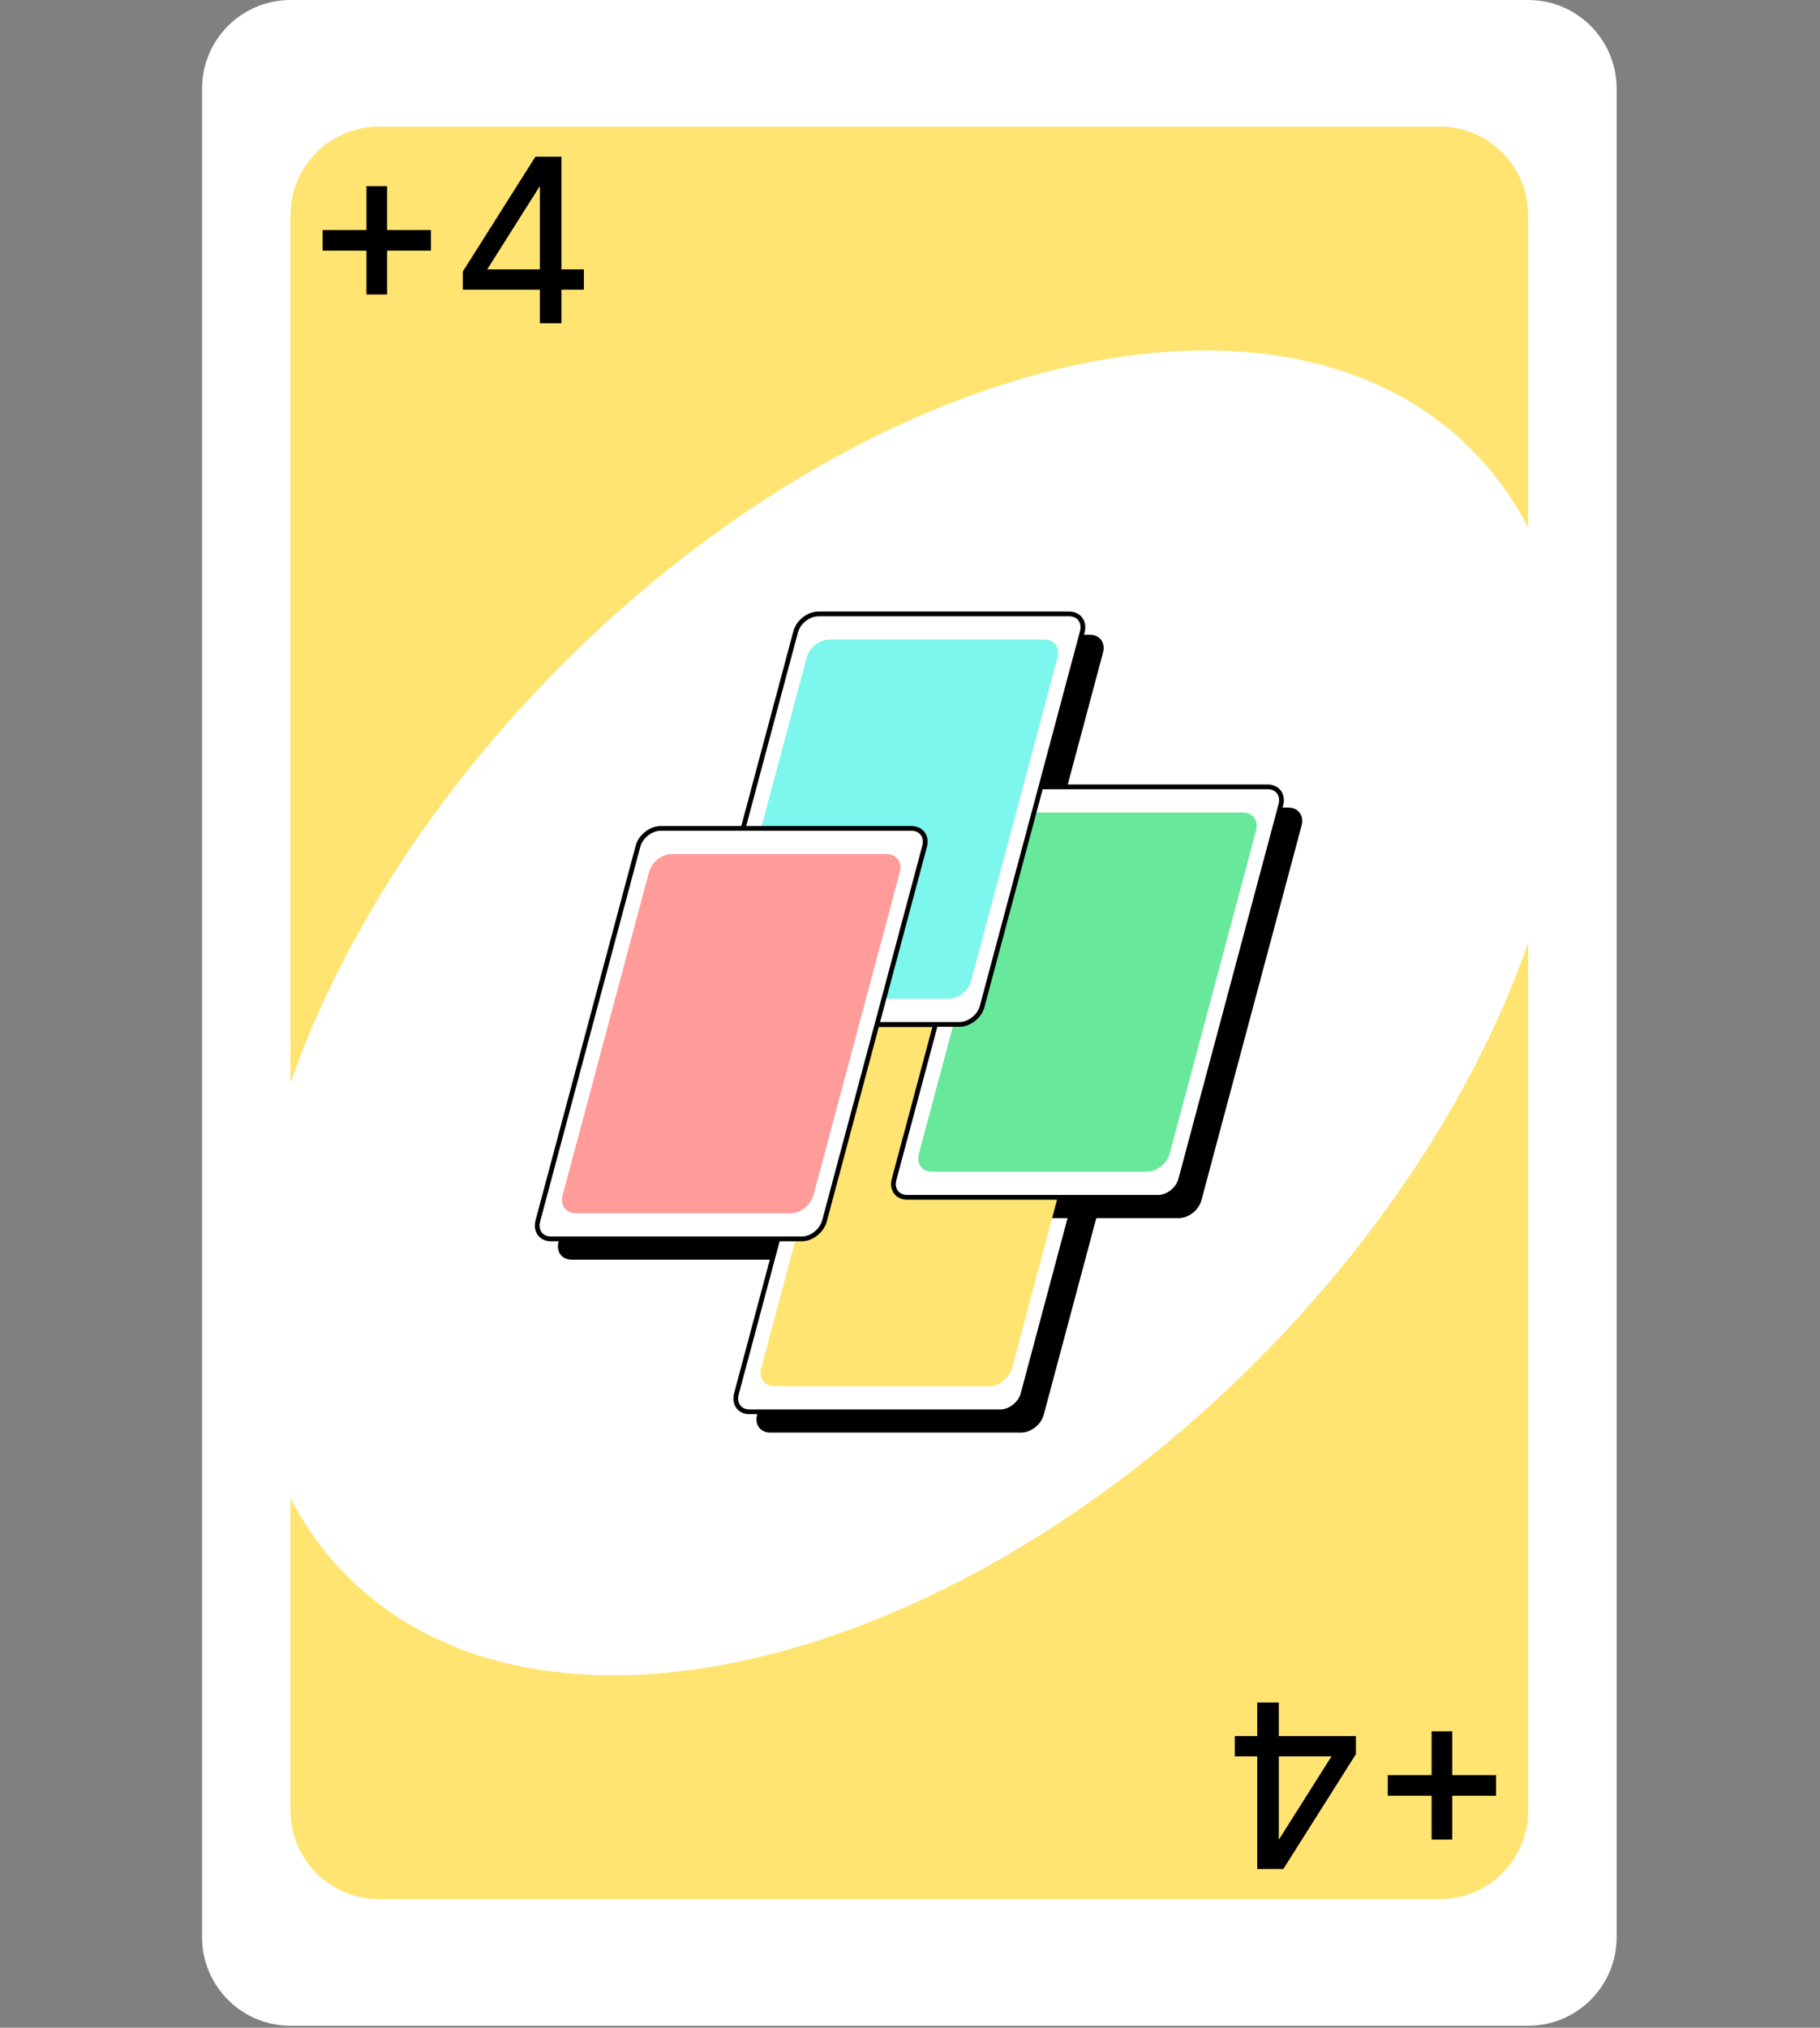 <svg width="527" height="587" viewBox="0 0 527 587" fill="none" xmlns="http://www.w3.org/2000/svg">
<rect x="0" y="0" width="527" height="587" fill="#808080" stroke="none"/>
<path d="M442.51 0H84.11C69.972 0 58.51 11.487 58.51 25.657V560.771C58.51 574.941 69.972 586.429 84.11 586.429H442.51C456.649 586.429 468.11 574.941 468.11 560.771V25.657C468.11 11.487 456.649 0 442.51 0Z" fill="white"/>
<path d="M109.71 36.652H416.91C431.048 36.652 442.51 48.139 442.51 62.309V524.12C442.51 538.29 431.048 549.777 416.91 549.777H109.71C95.571 549.777 84.11 538.29 84.11 524.12V62.309C84.11 48.139 95.571 36.652 109.71 36.652Z" fill="#FFE471"/>
<path d="M100.57 456.319C156.113 511.986 274.001 484.089 363.88 394.01C453.759 303.93 481.593 185.778 426.05 130.111C370.506 74.443 252.618 102.34 162.74 192.42C72.861 282.499 45.026 400.651 100.57 456.319Z" fill="white"/>
<path d="M254.802 295.885C251.928 295.885 248.995 298.204 248.225 301.084L219.235 409.52C218.465 412.4 220.158 414.719 223.032 414.719H295.657C298.531 414.719 301.465 412.4 302.235 409.52L331.225 301.084C331.995 298.204 330.3 295.885 327.427 295.885H254.802V295.885Z" fill="black"/>
<path d="M197.303 245.824C194.429 245.824 191.495 248.143 190.725 251.024L161.735 359.459C160.965 362.339 162.66 364.658 165.534 364.658H238.159C241.033 364.658 243.967 362.339 244.737 359.459L273.725 251.024C274.495 248.143 272.802 245.824 269.928 245.824H197.303V245.824Z" fill="black"/>
<path d="M321.427 289.872H248.802C245.937 289.872 242.992 292.2 242.224 295.071L213.234 403.505C212.467 406.377 214.167 408.705 217.032 408.705H289.657C292.522 408.705 295.467 406.377 296.235 403.505L325.225 295.071C325.992 292.2 324.292 289.872 321.427 289.872Z" fill="white" stroke="black" stroke-width="1.377"/>
<path d="M300.462 233.798C297.588 233.798 294.654 236.116 293.884 238.997L264.894 347.432C264.124 350.312 265.817 352.631 268.691 352.631H341.318C344.192 352.631 347.124 350.312 347.894 347.432L376.884 238.997C377.654 236.116 375.961 233.798 373.087 233.798H300.462Z" fill="black"/>
<path d="M242.962 183.739C240.088 183.739 237.156 186.058 236.386 188.938L207.395 297.371C206.625 300.252 208.318 302.57 211.192 302.57H283.817C286.691 302.57 289.625 300.252 290.395 297.371L319.386 188.938C320.156 186.058 318.46 183.739 315.587 183.739H242.962Z" fill="black"/>
<path d="M252.004 297.299H314.254C317.119 297.299 318.819 299.627 318.051 302.498L293.033 396.078C292.265 398.95 289.32 401.277 286.455 401.277H224.205C221.34 401.277 219.64 398.95 220.407 396.078L245.426 302.498C246.194 299.627 249.139 297.299 252.004 297.299Z" fill="#FFE471"/>
<path d="M367.086 227.785H294.461C291.596 227.785 288.651 230.113 287.883 232.984L258.893 341.419C258.126 344.29 259.826 346.618 262.691 346.618H335.316C338.181 346.618 341.126 344.29 341.894 341.419L370.884 232.984C371.651 230.113 369.951 227.785 367.086 227.785Z" fill="white" stroke="black" stroke-width="1.377"/>
<path d="M297.663 235.212H359.913C362.778 235.212 364.478 237.54 363.711 240.411L338.692 333.991C337.924 336.862 334.979 339.19 332.114 339.19H269.864C266.999 339.19 265.299 336.862 266.067 333.991L291.085 240.411C291.853 237.54 294.798 235.212 297.663 235.212Z" fill="#68E89B"/>
<path d="M309.588 177.725H236.962C234.097 177.725 231.153 180.053 230.385 182.924L201.395 291.358C200.627 294.229 202.327 296.557 205.192 296.557H277.818C280.683 296.557 283.627 294.229 284.395 291.358L313.385 182.924C314.153 180.053 312.453 177.725 309.588 177.725Z" fill="white" stroke="black" stroke-width="1.377"/>
<path d="M240.165 185.152H302.415C305.28 185.152 306.98 187.48 306.213 190.351L281.194 283.931C280.426 286.803 277.481 289.13 274.616 289.13H212.366C209.501 289.13 207.801 286.803 208.569 283.931L233.587 190.351C234.355 187.48 237.3 185.152 240.165 185.152Z" fill="#7DF6ED"/>
<path d="M263.928 239.812H191.303C188.438 239.812 185.493 242.14 184.726 245.011L155.736 353.445C154.968 356.317 156.668 358.644 159.533 358.644H232.158C235.023 358.644 237.968 356.317 238.736 353.445L267.726 245.011C268.494 242.14 266.793 239.812 263.928 239.812Z" fill="white" stroke="black" stroke-width="1.377"/>
<path d="M194.506 247.239H256.756C259.621 247.239 261.321 249.567 260.553 252.438L235.535 346.018C234.767 348.889 231.822 351.217 228.957 351.217H166.707C163.842 351.217 162.142 348.889 162.909 346.018L187.928 252.438C188.696 249.567 191.641 247.239 194.506 247.239Z" fill="#FF9B99"/>
<path d="M106.504 84.855V54.284H111.692V84.855H106.504ZM93.812 72.163V66.976H124.384V72.163H93.812ZM134.395 83.466V78.741L155.239 45.761H158.666V53.08H156.35L140.601 78V78.37H168.671V83.466H134.395ZM156.721 93.193V82.03V79.829V45.761H162.187V93.193H156.721Z" fill="black"/>
<path d="M106.504 84.855H106.113V85.247H106.504V84.855ZM106.504 54.284V53.893H106.113V54.284H106.504ZM111.692 54.284H112.083V53.893H111.692V54.284ZM111.692 84.855V85.247H112.083V84.855H111.692ZM93.812 72.163H93.421V72.555H93.812V72.163ZM93.812 66.976V66.584H93.421V66.976H93.812ZM124.384 66.976H124.775V66.584H124.384V66.976ZM124.384 72.163V72.555H124.775V72.163H124.384ZM106.895 84.855V54.284H106.113V84.855H106.895ZM106.504 54.675H111.692V53.893H106.504V54.675ZM111.301 54.284V84.855H112.083V54.284H111.301ZM111.692 84.464H106.504V85.247H111.692V84.464ZM94.204 72.163V66.976H93.421V72.163H94.204ZM93.812 67.367H124.384V66.584H93.812V67.367ZM123.992 66.976V72.163H124.775V66.976H123.992ZM124.384 71.772H93.812V72.555H124.384V71.772ZM134.395 83.466H134.003V83.857H134.395V83.466ZM134.395 78.741L134.064 78.532L134.003 78.628V78.741H134.395ZM155.239 45.761V45.37H155.023L154.908 45.552L155.239 45.761ZM158.666 45.761H159.058V45.37H158.666V45.761ZM158.666 53.08V53.471H159.058V53.08H158.666ZM156.35 53.08V52.688H156.135L156.02 52.871L156.35 53.08ZM140.601 78L140.271 77.791L140.21 77.887V78H140.601ZM140.601 78.37H140.21V78.762H140.601V78.37ZM168.671 78.37H169.063V77.979H168.671V78.37ZM168.671 83.466V83.857H169.063V83.466H168.671ZM156.721 93.193H156.33V93.584H156.721V93.193ZM156.721 45.761V45.37H156.33V45.761H156.721ZM162.187 45.761H162.578V45.37H162.187V45.761ZM162.187 93.193V93.584H162.578V93.193H162.187ZM134.786 83.466V78.741H134.003V83.466H134.786ZM134.725 78.95L155.569 45.97L154.908 45.552L134.064 78.532L134.725 78.95ZM155.239 46.152H158.666V45.37H155.239V46.152ZM158.275 45.761V53.08H159.058V45.761H158.275ZM158.666 52.688H156.35V53.471H158.666V52.688ZM156.02 52.871L140.271 77.791L140.932 78.209L156.681 53.289L156.02 52.871ZM140.21 78V78.37H140.993V78H140.21ZM140.601 78.762H168.671V77.979H140.601V78.762ZM168.28 78.37V83.466H169.063V78.37H168.28ZM168.671 83.074H134.395V83.857H168.671V83.074ZM157.112 93.193V82.03H156.33V93.193H157.112ZM157.112 82.03V79.829H156.33V82.03H157.112ZM157.112 79.829V45.761H156.33V79.829H157.112ZM156.721 46.152H162.187V45.37H156.721V46.152ZM161.795 45.761V93.193H162.578V45.761H161.795ZM162.187 92.802H156.721V93.584H162.187V92.802Z" fill="black"/>
<path d="M420.116 501.573V532.145H414.928V501.573H420.116ZM432.808 514.265V519.453H402.236V514.265H432.808ZM392.226 502.963V507.688L371.381 540.668H367.954V533.349H370.27L386.019 508.429V508.058H357.949V502.963H392.226ZM369.899 493.236V504.399V506.599V540.668H364.433V493.236H369.899Z" fill="black"/>
<path d="M420.116 501.573H420.507V501.182H420.116V501.573ZM420.116 532.145V532.536H420.507V532.145H420.116ZM414.928 532.145H414.537V532.536H414.928V532.145ZM414.928 501.573V501.182H414.537V501.573H414.928ZM432.808 514.265H433.199V513.874H432.808V514.265ZM432.808 519.453V519.844H433.199V519.453H432.808ZM402.236 519.453H401.845V519.844H402.236V519.453ZM402.236 514.265V513.874H401.845V514.265H402.236ZM419.725 501.573V532.145H420.507V501.573H419.725ZM420.116 531.753H414.928V532.536H420.116V531.753ZM415.319 532.145V501.573H414.537V532.145H415.319ZM414.928 501.965H420.116V501.182H414.928V501.965ZM432.416 514.265V519.453H433.199V514.265H432.416ZM432.808 519.062H402.236V519.844H432.808V519.062ZM402.628 519.453V514.265H401.845V519.453H402.628ZM402.236 514.656H432.808V513.874H402.236V514.656ZM392.226 502.963H392.617V502.572H392.226V502.963ZM392.226 507.688L392.556 507.897L392.617 507.801V507.688H392.226ZM371.381 540.668V541.059H371.597L371.712 540.877L371.381 540.668ZM367.954 540.668H367.562V541.059H367.954V540.668ZM367.954 533.349V532.958H367.562V533.349H367.954ZM370.27 533.349V533.74H370.485L370.601 533.558L370.27 533.349ZM386.019 508.429L386.349 508.638L386.41 508.542V508.429H386.019ZM386.019 508.058H386.41V507.667H386.019V508.058ZM357.949 508.058H357.557V508.45H357.949V508.058ZM357.949 502.963V502.572H357.557V502.963H357.949ZM369.899 493.236H370.291V492.845H369.899V493.236ZM369.899 540.668V541.059H370.291V540.668H369.899ZM364.433 540.668H364.042V541.059H364.433V540.668ZM364.433 493.236V492.845H364.042V493.236H364.433ZM391.834 502.963V507.688H392.617V502.963H391.834ZM391.895 507.479L371.051 540.459L371.712 540.877L392.556 507.897L391.895 507.479ZM371.381 540.276H367.954V541.059H371.381V540.276ZM368.345 540.668V533.349H367.562V540.668H368.345ZM367.954 533.74H370.27V532.958H367.954V533.74ZM370.601 533.558L386.349 508.638L385.688 508.22L369.939 533.14L370.601 533.558ZM386.41 508.429V508.058H385.627V508.429H386.41ZM386.019 507.667H357.949V508.45H386.019V507.667ZM358.34 508.058V502.963H357.557V508.058H358.34ZM357.949 503.354H392.226V502.572H357.949V503.354ZM369.508 493.236V504.399H370.291V493.236H369.508ZM369.508 504.399V506.599H370.291V504.399H369.508ZM369.508 506.599V540.668H370.291V506.599H369.508ZM369.899 540.276H364.433V541.059H369.899V540.276ZM364.825 540.668V493.236H364.042V540.668H364.825ZM364.433 493.627H369.899V492.845H364.433V493.627Z" fill="black"/>
</svg>
